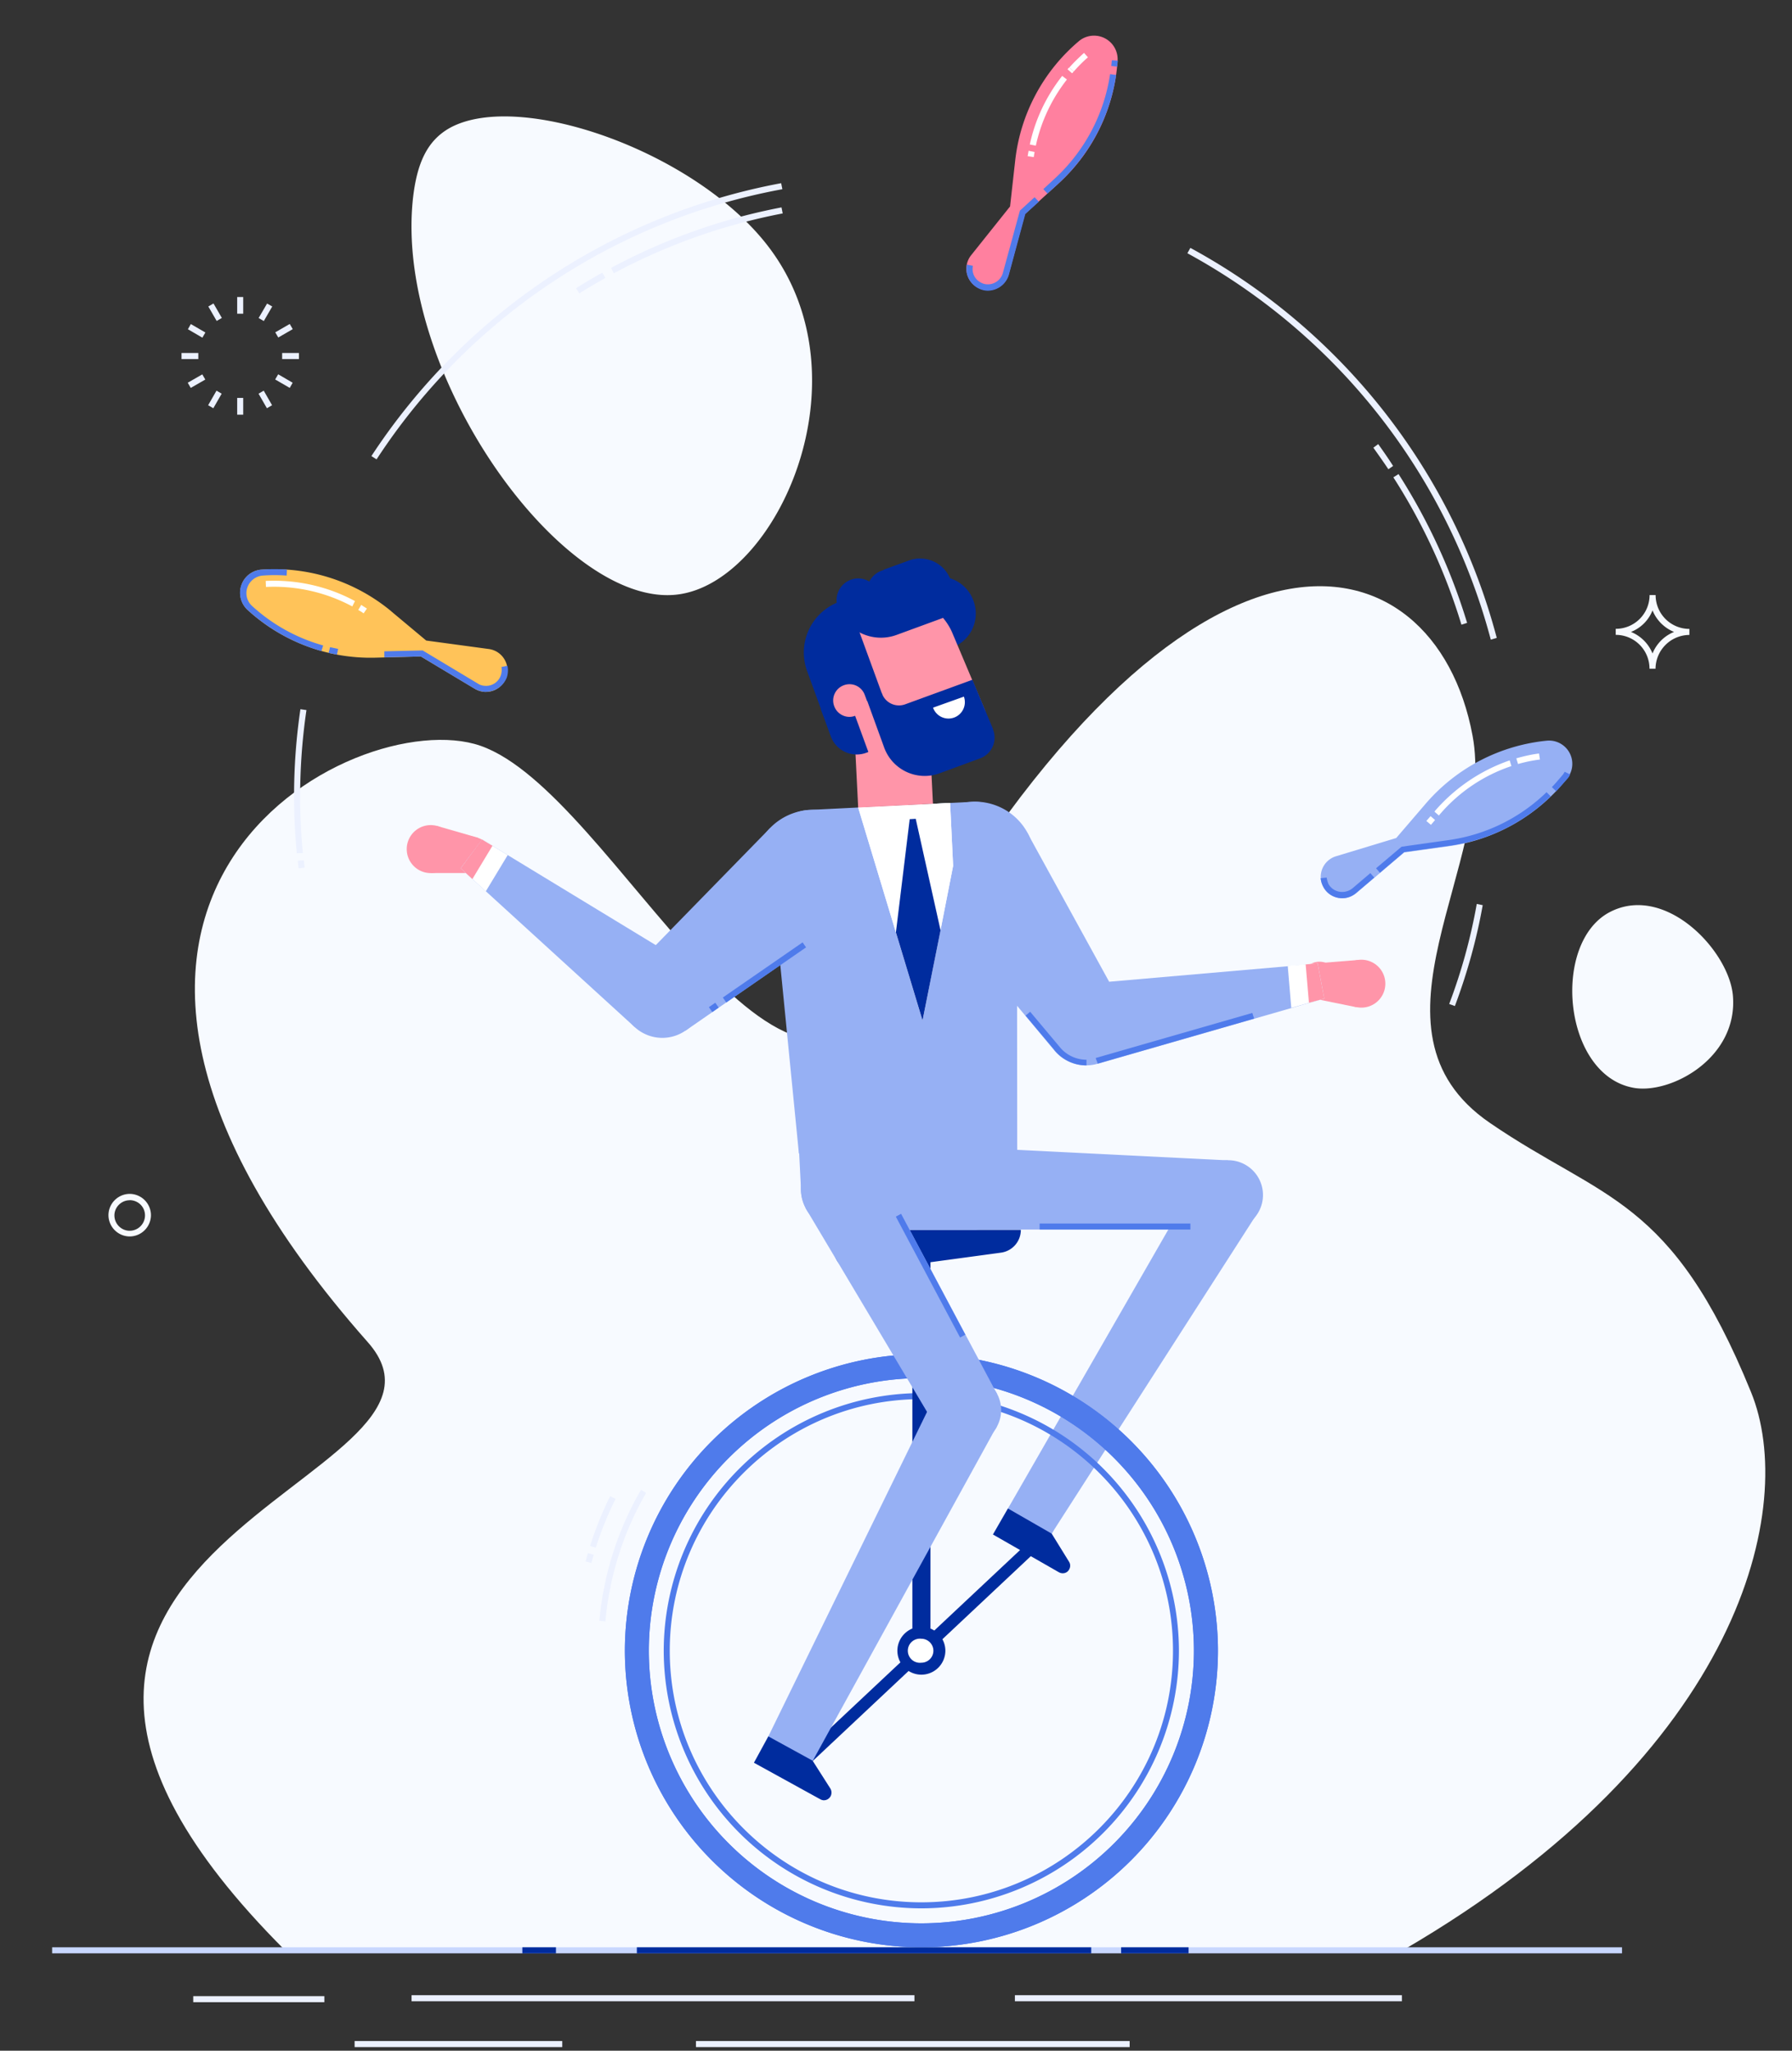 <svg width="208" height="238" fill="none" xmlns="http://www.w3.org/2000/svg"><rect width="100%" height="100%" fill="#333333" stroke="none"/><path d="M33.1 226.35h129.72c39.53-22.98 45.79-51.63 40.43-64.77-9.25-22.74-17.17-22.25-30.32-31.26-15.81-10.85.77-30.14-2.01-44.95-4.38-23.54-32.86-30.7-66.16 28.16-14.05 24.82-33.28-21.52-49-26.98-14.56-5.04-58.54 17.8-13.07 69.22 14.5 16.38-56.91 23.26-9.6 70.58z" fill="#F7FAFF"/><path d="M28.23 34.47h-.7v1.94h.7v-1.94zM28.23 46.18h-.7v1.95h.7v-1.95zM24.78 35.22l-.6.35.97 1.68.6-.35-.97-1.68zM30.61 45.34l-.6.35.97 1.69.6-.35-.97-1.69zM22.15 37.61l-.34.6 1.68.98.35-.6-1.69-.98zM32.29 43.44l-.35.6 1.69.98.34-.6-1.68-.98zM23.02 40.97h-1.95v.7h1.95v-.7zM34.7 40.97h-1.95v.7h1.95v-.7zM23.48 43.45l-1.69.97.35.6 1.69-.97-.35-.6zM33.63 37.6l-1.68.97.35.6 1.68-.97-.35-.6zM25.13 45.34l-.97 1.69.6.35.97-1.69-.6-.35zM31 35.23l-.98 1.68.6.35.98-1.69-.6-.34z" fill="#ECF1FF"/><path d="M192.16 77.61h-.7a3.92 3.92 0 0 0-3.92-3.93v-.7a3.92 3.92 0 0 0 3.93-3.92h.7a3.92 3.92 0 0 0 3.92 3.93v.7a3.95 3.95 0 0 0-3.93 3.92zm-2.85-4.27a4.54 4.54 0 0 1 2.5 2.5 4.54 4.54 0 0 1 2.5-2.5 4.54 4.54 0 0 1-2.5-2.5 4.43 4.43 0 0 1-2.5 2.5zM15.05 143.5a2.48 2.48 0 0 1-2.46-2.47 2.48 2.48 0 0 1 2.46-2.47 2.48 2.48 0 0 1 2.47 2.47 2.48 2.48 0 0 1-2.47 2.47zm0-4.2c-.97 0-1.77.8-1.77 1.76 0 .98.8 1.78 1.77 1.78.98 0 1.78-.8 1.78-1.78 0-1-.8-1.77-1.78-1.77zM47.94 22.96c.46-3.96 1.6-6.64 4.32-8.14 8.1-4.38 28.44 2.75 36.88 13.74 11.79 15.33 1.05 38.94-10.43 40.43-13.31 1.77-33.03-25.66-30.77-46.03zM186.94 105.81c6.4-3.23 13.74 4.52 14.2 9.73.62 7.27-7.24 11.48-11.52 10.71-8.24-1.46-9.6-16.96-2.68-20.44z" fill="#F7FAFF"/><path d="M119.8 178.58L91.65 205l.95 1.01 28.13-26.42-.95-1.01z" fill="#002C9E"/><path d="M122.08 177.98a2.92 2.92 0 1 0-5.06-2.9 2.92 2.92 0 0 0 5.06 2.9z" fill="#96B0F4"/><path d="M117 175.07l22.07-38.39 6.95 4-23.95 37.3-5.08-2.91z" fill="#96B0F4"/><path d="M122.9 182.47l-7.65-4.38 1.74-3.02 5.08 2.92 2.02 3.27c.17.27.17.62 0 .9-.21.42-.77.56-1.19.31z" fill="#002C9E"/><path d="M106.94 226a34.45 34.45 0 0 1-34.41-34.42 34.45 34.45 0 0 1 34.41-34.42 34.45 34.45 0 0 1 34.43 34.42A34.45 34.45 0 0 1 106.94 226zm0-66.06a31.66 31.66 0 0 0-31.63 31.64 31.66 31.66 0 0 0 31.63 31.64 31.66 31.66 0 0 0 31.64-31.64 31.66 31.66 0 0 0-31.64-31.64z" fill="#4F7BEB"/><path d="M106.94 221.48a29.94 29.94 0 0 1-29.9-29.9 29.94 29.94 0 0 1 29.9-29.9 29.94 29.94 0 0 1 29.9 29.9 29.94 29.94 0 0 1-29.9 29.9zm0-59.1c-16.1 0-29.2 13.1-29.2 29.2s13.1 29.2 29.2 29.2 29.21-13.1 29.21-29.2-13.1-29.2-29.2-29.2z" fill="#4F7BEB"/><path d="M69.15 179.62l-.66-.2a41.65 41.65 0 0 1 2.33-5.78l.63.32c-.9 1.8-1.67 3.72-2.3 5.66zM68.63 181.4l-.66-.18c.1-.31.17-.66.28-.97l.66.2c-.1.28-.17.63-.28.95zM70.27 188.18l-.7-.08a36.78 36.78 0 0 1 4.83-15.19l.6.35a36.3 36.3 0 0 0-4.73 14.92z" fill="#ECF1FF"/><path d="M106.94 226a34.45 34.45 0 0 1-34.41-34.42 34.45 34.45 0 0 1 34.41-34.42 34.45 34.45 0 0 1 34.43 34.42A34.45 34.45 0 0 1 106.94 226zm0-66.06a31.66 31.66 0 0 0-31.63 31.64 31.66 31.66 0 0 0 31.63 31.64 31.66 31.66 0 0 0 31.64-31.64 31.66 31.66 0 0 0-31.64-31.64z" fill="#4F7BEB"/><path d="M107.99 145.55h-2.09v48.22H108v-48.22z" fill="#002C9E"/><path d="M99.82 147.6l16.37-2.22a2.66 2.66 0 0 0 2.3-2.65H96.76v2.23a2.73 2.73 0 0 0 3.06 2.64z" fill="#002C9E"/><path d="M160.74 114.73a2.78 2.78 0 1 0-5.45-1.1 2.78 2.78 0 0 0 5.45 1.1z" fill="#FF95A9"/><path d="M155.16 114.3a2.09 2.09 0 1 0-4.08-.83 2.09 2.09 0 0 0 4.08.83z" fill="#FF95A9"/><path d="M157.81 111.4l-4.87.39-.24 4.14 4.76.97.35-5.5z" fill="#FF95A9"/><path d="M153.7 115.9l-.76-4.08-1.39.14-2.08.18-20.73 1.8-9.49-17.27-11.44 7.78 14.6 17.5a4.78 4.78 0 0 0 4.94 1.52h.04l26.32-7.58z" fill="#96B0F4"/><path d="M127.42 123.44l-.24-.63.03-.03 18.15-5.22.21.66-18.15 5.22z" fill="#4F7BEB"/><path d="M152.94 111.8l.77 4.1-3.83 1.07-.41-4.87 2.08-.17 1.4-.14z" fill="#fff"/><path d="M152.94 111.8l.77 4.1-1.78.48-.38-4.45 1.4-.14z" fill="#FF95A9"/><path d="M117.63 105.33a6.95 6.95 0 1 0-8.92-10.67 6.95 6.95 0 0 0 8.92 10.67z" fill="#96B0F4"/><path d="M50.01 101.33a2.78 2.78 0 1 0-.03-5.57 2.78 2.78 0 0 0 .03 5.57z" fill="#FF95A9"/><path d="M54.88 101.33a2.09 2.09 0 1 0-.03-4.18 2.09 2.09 0 0 0 .03 4.18z" fill="#FF95A9"/><path d="M50.76 95.87l4.7 1.35-.56 4.1h-4.87l.73-5.45z" fill="#FF95A9"/><path d="M80.37 118.9a4.73 4.73 0 1 0-6.99-6.37 4.73 4.73 0 0 0 6.99 6.38z" fill="#96B0F4"/><path d="M98.32 106.64l-18.74 12.97-6.12-7.2L89.4 96.09l8.93 10.56z" fill="#96B0F4"/><path d="M73.67 119.2l-20.2-18.43 2.5-3.34 1.19.73 1.77 1.08 20.41 12.41-5.67 7.55z" fill="#96B0F4"/><path d="M56.4 103.45l-2.93-2.68 2.5-3.34 1.19.73 1.77 1.08-2.54 4.2z" fill="#fff"/><path d="M55.94 97.43l-2.47 3.34 1.36 1.25 2.33-3.86-1.22-.73z" fill="#FF95A9"/><path d="M98.33 106.66a6.95 6.95 0 1 0-7.91-11.44 6.95 6.95 0 0 0 7.9 11.44zM113.1 133.2l29.45 1.47v8.03H113.1v-9.5zM99.93 142.18a4.74 4.74 0 0 0 1.94-6.42 4.75 4.75 0 0 0-6.41-1.99 4.75 4.75 0 0 0-1.94 6.42 4.75 4.75 0 0 0 6.41 2z" fill="#96B0F4"/><path d="M113.1 142.7a4.73 4.73 0 1 0 0-9.46 4.73 4.73 0 0 0 0 9.46z" fill="#96B0F4"/><path d="M118.04 97.92l.03 36.5-25.34-.55-3.41-34.53A4.86 4.86 0 0 1 93.9 94l19.02-.94a4.87 4.87 0 0 1 5.1 4.87z" fill="#96B0F4"/><path d="M118.07 133.24l-.24 4.73v.24a4.76 4.76 0 0 1-4.73 4.52H97.7a4.72 4.72 0 0 1-4.73-4.52v-.24l-.24-4.73h25.34z" fill="#96B0F4"/><path d="M101.87 135.75l13.84 26-7.1 3.8L93.5 140.2l8.38-4.45z" fill="#96B0F4"/><path d="M104.6 140.87l-.62.33 7.46 14.03.61-.33-7.46-14.03z" fill="#4F7BEB"/><path d="M94.31 204.35a2.92 2.92 0 1 0-5.11-2.82 2.92 2.92 0 0 0 5.11 2.82z" fill="#96B0F4"/><path d="M99.6 93.71l7.48 24.72 3.55-17.94-.35-7.3-10.67.52z" fill="#fff"/><path d="M110.28 93.19l.35 7.3-1.46 7.48-2.09 10.46-3.09-10.22-4.38-14.5 10.67-.52z" fill="#fff"/><path d="M146.06 140.7a4.03 4.03 0 1 0-7-4.02 4.03 4.03 0 0 0 7 4.02zM115.7 165.6a4.03 4.03 0 1 0-7.06-3.9 4.03 4.03 0 0 0 7.07 3.9z" fill="#96B0F4"/><path d="M89.18 201.53l19.47-39.81 7.02 3.86-21.35 38.8-5.14-2.85z" fill="#96B0F4"/><path d="M109.17 107.97l-2.09 10.46-3.09-10.22 1.6-13.14.7-.04 2.88 12.94zM95.23 208.83l-7.72-4.25 1.67-3.06 5.14 2.82 2.06 3.23c.17.28.17.63.03.9-.24.43-.76.6-1.18.36z" fill="#002C9E"/><path d="M107.82 83.87l-8.68.43.47 9.42 8.68-.44-.47-9.4z" fill="#FF95A9"/><path d="M45.4 70.94l4.07 3.4 7.24.98a2.5 2.5 0 1 1-1.6 4.62l-6.26-3.75-5.32.14a21.13 21.13 0 0 1-14.78-5.53 2.72 2.72 0 0 1-.73-2.89 2.66 2.66 0 0 1 2.4-1.8 21.18 21.18 0 0 1 14.99 4.83z" fill="#FFC359"/><path d="M56.4 80.3c-.46 0-.91-.15-1.3-.36l-6.25-3.75-4.24.1v-.7l4.45-.1 6.43 3.86c.28.18.59.25.94.25a1.8 1.8 0 0 0 1.7-1.22c.1-.31.14-.66.07-.97l.7-.14c.1.45.07.9-.07 1.35a2.63 2.63 0 0 1-2.44 1.67z" fill="#4F7BEB"/><path d="M42.2 71.18c-.2-.14-.4-.28-.62-.38l.35-.6c.2.15.45.29.66.43l-.38.55zm-1.31-.8a19.28 19.28 0 0 0-10.02-2.26l-.03-.7c3.61-.17 7.2.63 10.36 2.34l-.31.62z" fill="#fff"/><path d="M37.3 75.56a21.45 21.45 0 0 1-8.55-4.76 2.7 2.7 0 0 1 1.67-4.7c.94-.06 1.91-.06 2.89 0l-.04.7c-.94-.07-1.84-.07-2.78 0-.8.07-1.5.6-1.77 1.36a2 2 0 0 0 .52 2.15 20.28 20.28 0 0 0 8.27 4.6l-.2.65zM39.11 75.98l-.97-.2.17-.67.94.2-.14.67z" fill="#4F7BEB"/><path d="M122.9 21.26l-3.93 3.58-1.9 7.05a2.5 2.5 0 1 1-4.38-2.23l4.55-5.7.59-5.28a21.2 21.2 0 0 1 7.44-13.94 2.74 2.74 0 0 1 4.45 2.3 21.1 21.1 0 0 1-6.82 14.22z" fill="#FF809F"/><path d="M124.43 8.5l-.52-.46c.07-.07.1-.14.18-.2l.52.45v.03c-.07.07-.1.14-.18.18zm.21-.21l-.52-.45c.52-.6 1.11-1.15 1.7-1.7l.46.51c-.6.52-1.15 1.08-1.64 1.64zM119.98 18.23l-.7-.1.11-.63.7.14c-.04.17-.07.38-.1.6zm.25-1.32l-.7-.14c.63-2.92 1.91-5.6 3.76-7.96l.55.42a18.88 18.88 0 0 0-3.61 7.68z" fill="#fff"/><path d="M114.66 33.74c-.38 0-.76-.1-1.1-.28a2.62 2.62 0 0 1-1.33-1.7c-.07-.35-.07-.7 0-1.05l.7.14a1.75 1.75 0 0 0 .94 1.95c.24.14.52.2.8.2.8 0 1.52-.55 1.73-1.31l1.98-7.24 1.7-1.56.5.52-1.57 1.43-1.91 7.05a2.57 2.57 0 0 1-2.44 1.85zM121.58 22.47l-.48-.52 1.32-1.22a20.6 20.6 0 0 0 6.43-12.13l.7.1c-.7 4.8-3.07 9.25-6.65 12.56l-1.32 1.21zM129.68 7.73l-.7-.07c.04-.2.04-.45.08-.66l.7.04c-.04.24-.08.48-.08.7z" fill="#4F7BEB"/><path d="M168.24 98.2l-5.25.73-5.56 4.72c-1.22 1.01-3.06.7-3.83-.69a2.5 2.5 0 0 1 1.46-3.58l7-2.12 3.47-4.04a21.3 21.3 0 0 1 14.04-7.26 2.7 2.7 0 0 1 2.36 4.35 21.25 21.25 0 0 1-13.69 7.89z" fill="#96B0F4"/><path d="M166.09 95.73l-.53-.45.49-.56.52.45-.48.56zm.93-1.08l-.52-.45.07-.1a20.18 20.18 0 0 1 8.66-5.85l.2.66a18.78 18.78 0 0 0-8.34 5.64l-.07.1zm9.18-5.98l-.2-.66c.86-.24 1.73-.45 2.64-.56l.1.7c-.83.1-1.7.28-2.54.52z" fill="#fff"/><path d="M155.8 104.25c-.91 0-1.78-.5-2.2-1.33a2.63 2.63 0 0 1-.31-1l.7-.07c.03.24.1.48.2.73.32.59.94.94 1.6.94.42 0 .84-.14 1.19-.42l2.08-1.77.45.52-2.08 1.77c-.49.42-1.05.63-1.64.63zM160.17 101.29l-.45-.52 2.96-2.5 5.46-.77a20.36 20.36 0 0 0 11.37-5.56l.48.48a21 21 0 0 1-11.75 5.74l-5.25.73-2.82 2.4zM180.62 91.83l-.49-.48c.45-.46.87-.98 1.29-1.46l.2-.32.63.32a2 2 0 0 1-.28.45l-1.35 1.5z" fill="#4F7BEB"/><path d="M106.94 193.67a2.09 2.09 0 1 0 0-4.17 2.09 2.09 0 0 0 0 4.17z" fill="#fff"/><path d="M106.94 194.36a2.79 2.79 0 0 1-2.78-2.78 2.79 2.79 0 0 1 2.78-2.78 2.79 2.79 0 0 1 2.79 2.78 2.79 2.79 0 0 1-2.79 2.78zm0-4.17a1.4 1.4 0 1 0 0 2.78c.77 0 1.4-.62 1.4-1.39 0-.76-.63-1.39-1.4-1.39z" fill="#002C9E"/><path d="M43.7 53.31l-.59-.38a72.81 72.81 0 0 1 47.56-31.67l.14.7a71.72 71.72 0 0 0-47.1 31.35zM173.04 74.24a72.15 72.15 0 0 0-35.22-44.85l.35-.62a72.65 72.65 0 0 1 35.56 45.26l-.7.21z" fill="#ECF1FF"/><path d="M71.24 31.72l-.31-.63a69.27 69.27 0 0 1 19.78-7.02l.14.7a69.1 69.1 0 0 0-19.61 6.95zM67.24 34.05l-.38-.6c1-.62 2.01-1.24 3.06-1.8l.35.6c-1.01.58-2.02 1.17-3.03 1.8zM34.45 99.03a69.27 69.27 0 0 1 .42-16.72l.7.1A69.07 69.07 0 0 0 35.15 99l-.7.03zM34.66 100.77l-.1-.87.7-.07.1.87-.7.07zM168.87 116.76l-.66-.24a64.64 64.64 0 0 0 3.2-11.61l.69.14c-.7 3.96-1.8 7.89-3.23 11.71zM169.63 72.5a68.19 68.19 0 0 0-7.9-17.1l.6-.38a69.54 69.54 0 0 1 7.96 17.27l-.66.21zM161.15 54.46c-.56-.84-1.15-1.67-1.74-2.5l.56-.42c.59.83 1.18 1.67 1.73 2.54l-.55.38z" fill="#ECF1FF"/><path d="M110.46 75.18l-1.18.42-2.93-8 1.19-.42c2.22-.8 4.65.32 5.45 2.54a4.22 4.22 0 0 1-2.53 5.46zM103.47 86.3l-2.96 1.08a3.2 3.2 0 0 1-4.06-1.87l-1.19-3.24 5.95-2.15 2.26 6.19z" fill="#002C9E"/><path d="M109.59 75.25l-3.24 1.18-3.75-10.32 2.89-1.05a3.77 3.77 0 0 1 4.86 2.26l1.29 3.55a3.43 3.43 0 0 1-2.05 4.38z" fill="#002C9E"/><path d="M112.44 86.45L101.9 90.3l-4.34-11.85a6.96 6.96 0 0 1 12.93-5.11l3.76 8.9c.73 1.7-.1 3.61-1.81 4.2z" fill="#FF95A9"/><path d="M97.45 69.83l.9-.32 4.08 11.16-6.82 2.5-1.91-5.24a6.27 6.27 0 0 1 3.75-8.1z" fill="#002C9E"/><path d="M99.26 83.07l1.77-.66-.66-1.77a1.88 1.88 0 0 0-2.43-1.11 1.88 1.88 0 0 0-1.11 2.43c.35.97 1.46 1.5 2.43 1.11z" fill="#FF95A9"/><path d="M110.8 71.22l-6.74 2.47c-2.75 1-5.8-.42-6.81-3.17a2.53 2.53 0 0 1 1.49-3.23c1.32-.49 2.75.2 3.23 1.5.04.13.21.2.35.17l6.75-2.47 1.73 4.73z" fill="#002C9E"/><path d="M107.4 69.76l-3.38 1.21a2.53 2.53 0 0 1-3.23-1.5 2.53 2.53 0 0 1 1.5-3.22l3.37-1.22c1.32-.49 2.75.2 3.23 1.5a2.5 2.5 0 0 1-1.5 3.23zM115.25 84.64A2.56 2.56 0 0 1 113.8 88l-4.72 1.74a5.01 5.01 0 0 1-6.47-3.03l-2.02-5.56 1.78-.66a2.1 2.1 0 0 0 2.7 1.25l7.8-2.85 2.4 5.74z" fill="#002C9E"/><path d="M108.3 82.13a1.9 1.9 0 0 0 2.44 1.15 1.9 1.9 0 0 0 1.14-2.43l-3.58 1.28z" fill="#fff"/><path d="M106.14 231.56H47.77v.7h58.37v-.7zM65.26 236.88h-24.1v.7h24.1v-.7zM131.1 236.88H80.78v.7h50.34v-.7zM37.65 231.67H22.43v.7h15.22v-.7zM162.71 231.56H117.8v.7h44.92v-.7z" fill="#ECF1FF"/><path d="M188.27 226H6.05v.7h182.22v-.7z" fill="#C8D7FF"/><path d="M126.66 226H73.92v.7h52.74v-.7zM137.96 226h-7.83v.7h7.83v-.7zM64.53 226h-3.9v.7h3.9v-.7z" fill="#002C9E"/><path d="M83.03 116.37l-.75.52.4.57.74-.52-.4-.57zM93.16 109.37l-9.26 6.4.4.58 9.26-6.4-.4-.58zM126.1 123.65a4.8 4.8 0 0 1-3.65-1.7l-.17-.22-3.24-3.86.53-.45 3.44 4.1a4 4 0 0 0 3.1 1.47v.66zM138.17 142h-17.5v.7h17.5v-.7z" fill="#4F7BEB"/></svg>